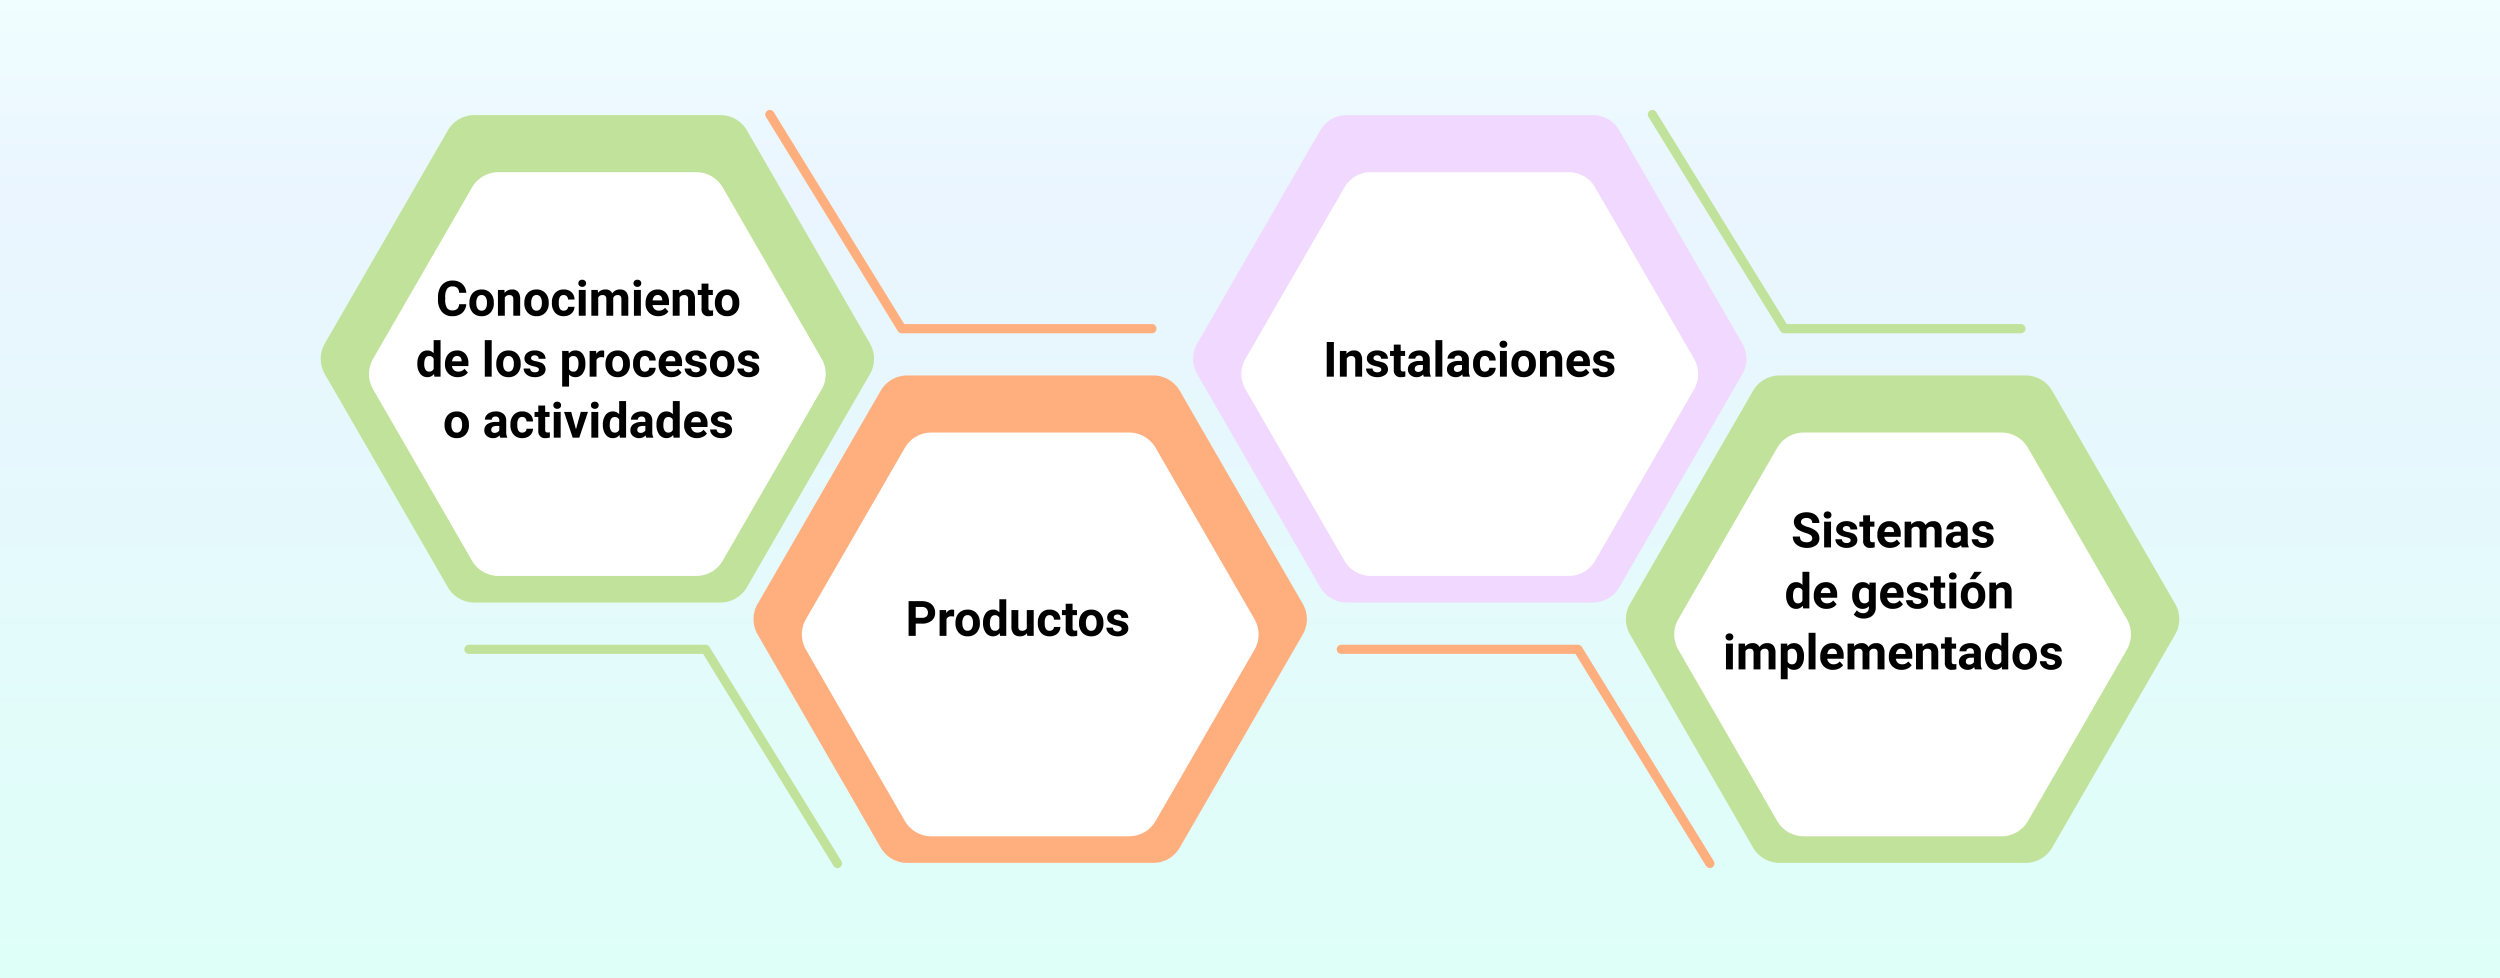 <svg xmlns="http://www.w3.org/2000/svg" xmlns:xlink="http://www.w3.org/1999/xlink" width="820" height="320.779" viewBox="0 0 820 320.779">
  <defs>
    <linearGradient id="linear-gradient" x1="0.5" x2="0.5" y2="1" gradientUnits="objectBoundingBox">
      <stop offset="0" stop-color="#defff8"/>
      <stop offset="0.803" stop-color="#eaf5ff"/>
      <stop offset="1" stop-color="#f0feff"/>
    </linearGradient>
    <clipPath id="clip-path">
      <rect id="Rectangle_378223" data-name="Rectangle 378223" width="181.891" height="160.265" fill="none"/>
    </clipPath>
    <filter id="Path_823613" x="112.041" y="47.476" width="167.809" height="150.428" filterUnits="userSpaceOnUse">
      <feOffset dy="5" input="SourceAlpha"/>
      <feGaussianBlur stdDeviation="3" result="blur"/>
      <feFlood flood-opacity="0.161"/>
      <feComposite operator="in" in2="blur"/>
      <feComposite in="SourceGraphic"/>
    </filter>
    <filter id="Path_823613-2" x="540.149" y="132.875" width="167.809" height="150.428" filterUnits="userSpaceOnUse">
      <feOffset dy="5" input="SourceAlpha"/>
      <feGaussianBlur stdDeviation="3" result="blur-2"/>
      <feFlood flood-opacity="0.161"/>
      <feComposite operator="in" in2="blur-2"/>
      <feComposite in="SourceGraphic"/>
    </filter>
    <filter id="Path_823613-3" x="254.004" y="132.875" width="167.809" height="150.428" filterUnits="userSpaceOnUse">
      <feOffset dy="5" input="SourceAlpha"/>
      <feGaussianBlur stdDeviation="3" result="blur-3"/>
      <feFlood flood-opacity="0.161"/>
      <feComposite operator="in" in2="blur-3"/>
      <feComposite in="SourceGraphic"/>
    </filter>
    <filter id="Path_823613-4" x="398.186" y="47.476" width="167.809" height="150.428" filterUnits="userSpaceOnUse">
      <feOffset dy="5" input="SourceAlpha"/>
      <feGaussianBlur stdDeviation="3" result="blur-4"/>
      <feFlood flood-opacity="0.161"/>
      <feComposite operator="in" in2="blur-4"/>
      <feComposite in="SourceGraphic"/>
    </filter>
  </defs>
  <g id="Group_1074219" data-name="Group 1074219" transform="translate(-390 -3795)">
    <g id="Group_1073954" data-name="Group 1073954" transform="translate(18.023 2527.313)">
      <g id="Group_1073936" data-name="Group 1073936" transform="translate(371.977 1267.688)">
        <g id="Group_1072963" data-name="Group 1072963" transform="translate(820 320.779) rotate(180)">
          <rect id="Rectangle_376022" data-name="Rectangle 376022" width="820" height="320.779" fill="url(#linear-gradient)"/>
        </g>
      </g>
    </g>
    <g id="Group_1073964" data-name="Group 1073964" transform="translate(0 -40.221)">
      <g id="Group_1073963" data-name="Group 1073963" transform="translate(495 3872.778)">
        <g id="Group_1073956" data-name="Group 1073956" transform="translate(0)">
          <g id="Group_1073955" data-name="Group 1073955" clip-path="url(#clip-path)">
            <path id="Path_823611" data-name="Path 823611" d="M131.6.5H50.894A10.04,10.04,0,0,0,42.2,5.52L1.845,75.415a10.04,10.04,0,0,0,0,10.04l40.354,69.9a10.04,10.04,0,0,0,8.695,5.02H131.6a10.04,10.04,0,0,0,8.695-5.02L153.546,132.4l27.1-46.947a10.04,10.04,0,0,0,0-10.04L140.3,5.52A10.04,10.04,0,0,0,131.6.5" transform="translate(-0.303 -0.303)" fill="#c1e29a"/>
            <g transform="matrix(1, 0, 0, 1, -105, -37.56)" filter="url(#Path_823613)">
              <path id="Path_823613-5" data-name="Path 823613" d="M148,35.287H83.14a10.04,10.04,0,0,0-8.695,5.02L42.013,96.481a10.04,10.04,0,0,0,0,10.04L74.445,162.7a10.04,10.04,0,0,0,8.695,5.02H148a10.04,10.04,0,0,0,8.695-5.02l32.432-56.174a10.04,10.04,0,0,0,0-10.04L156.7,40.307A10.04,10.04,0,0,0,148,35.287" transform="translate(80.37 16.19)" fill="#fff"/>
            </g>
          </g>
        </g>
        <path id="Path_824461" data-name="Path 824461" d="M-40.07-3.789A4.025,4.025,0,0,1-41.426-.9,4.76,4.76,0,0,1-44.648.156,4.28,4.28,0,0,1-48.09-1.316a6.038,6.038,0,0,1-1.254-4.043v-.7a6.819,6.819,0,0,1,.578-2.891,4.332,4.332,0,0,1,1.652-1.918,4.629,4.629,0,0,1,2.5-.668,4.637,4.637,0,0,1,3.172,1.055,4.326,4.326,0,0,1,1.391,2.961H-42.4a2.376,2.376,0,0,0-.613-1.6,2.271,2.271,0,0,0-1.605-.5,1.991,1.991,0,0,0-1.754.84,4.707,4.707,0,0,0-.6,2.605V-5.3a5.038,5.038,0,0,0,.559,2.7,1.954,1.954,0,0,0,1.762.852,2.314,2.314,0,0,0,1.621-.5,2.241,2.241,0,0,0,.613-1.535Zm1.039-.516a5.013,5.013,0,0,1,.484-2.242A3.546,3.546,0,0,1-37.152-8.07a4.069,4.069,0,0,1,2.113-.539,3.849,3.849,0,0,1,2.793,1.047,4.2,4.2,0,0,1,1.207,2.844l.016.578A4.418,4.418,0,0,1-32.109-1.02,3.775,3.775,0,0,1-35.023.156a3.793,3.793,0,0,1-2.918-1.172A4.5,4.5,0,0,1-39.031-4.2Zm2.258.16A3.16,3.16,0,0,0-36.32-2.3a1.5,1.5,0,0,0,1.3.638,1.5,1.5,0,0,0,1.281-.63,3.457,3.457,0,0,0,.461-2.015,3.128,3.128,0,0,0-.461-1.831,1.5,1.5,0,0,0-1.3-.649,1.474,1.474,0,0,0-1.281.646A3.516,3.516,0,0,0-36.773-4.144Zm9.219-4.309.07.977a2.951,2.951,0,0,1,2.43-1.133,2.453,2.453,0,0,1,2,.789,3.682,3.682,0,0,1,.672,2.359V0h-2.258V-5.406a1.465,1.465,0,0,0-.312-1.043,1.4,1.4,0,0,0-1.039-.324,1.553,1.553,0,0,0-1.43.813V0H-29.68V-8.453ZM-21.023-4.3a5.013,5.013,0,0,1,.484-2.242A3.546,3.546,0,0,1-19.145-8.07a4.069,4.069,0,0,1,2.113-.539,3.849,3.849,0,0,1,2.793,1.047,4.2,4.2,0,0,1,1.207,2.844l.016.578A4.418,4.418,0,0,1-14.1-1.02,3.775,3.775,0,0,1-17.016.156a3.793,3.793,0,0,1-2.918-1.172A4.5,4.5,0,0,1-21.023-4.2Zm2.258.16A3.16,3.16,0,0,0-18.312-2.3a1.5,1.5,0,0,0,1.3.638,1.5,1.5,0,0,0,1.281-.63,3.457,3.457,0,0,0,.461-2.015,3.128,3.128,0,0,0-.461-1.831,1.5,1.5,0,0,0-1.3-.649,1.474,1.474,0,0,0-1.281.646A3.516,3.516,0,0,0-18.766-4.144Zm10.656,2.48a1.481,1.481,0,0,0,1.016-.344,1.2,1.2,0,0,0,.406-.914H-4.57a2.9,2.9,0,0,1-.469,1.574A3.093,3.093,0,0,1-6.3-.238,3.949,3.949,0,0,1-8.07.156,3.67,3.67,0,0,1-10.93-1,4.56,4.56,0,0,1-11.977-4.18v-.148a4.508,4.508,0,0,1,1.039-3.117A3.627,3.627,0,0,1-8.086-8.609a3.555,3.555,0,0,1,2.543.9A3.2,3.2,0,0,1-4.57-5.3H-6.687a1.551,1.551,0,0,0-.406-1.072,1.354,1.354,0,0,0-1.031-.412,1.36,1.36,0,0,0-1.191.575,3.333,3.333,0,0,0-.4,1.866v.235a3.375,3.375,0,0,0,.4,1.878A1.377,1.377,0,0,0-8.109-1.664ZM-.9,0H-3.164V-8.453H-.9ZM-3.3-10.641a1.112,1.112,0,0,1,.34-.836,1.277,1.277,0,0,1,.926-.328,1.28,1.28,0,0,1,.922.328,1.105,1.105,0,0,1,.344.836,1.108,1.108,0,0,1-.348.844,1.283,1.283,0,0,1-.918.328A1.283,1.283,0,0,1-2.949-9.8,1.108,1.108,0,0,1-3.3-10.641ZM3.078-8.453l.07.945a2.971,2.971,0,0,1,2.43-1.1A2.255,2.255,0,0,1,7.82-7.32a2.9,2.9,0,0,1,2.539-1.289,2.521,2.521,0,0,1,2.047.8,3.681,3.681,0,0,1,.672,2.41V0H10.813V-5.391a1.61,1.61,0,0,0-.281-1.051,1.246,1.246,0,0,0-.992-.332A1.409,1.409,0,0,0,8.133-5.8L8.141,0H5.883V-5.383a1.59,1.59,0,0,0-.289-1.062,1.259,1.259,0,0,0-.984-.328,1.463,1.463,0,0,0-1.391.8V0H.961V-8.453ZM17.2,0H14.93V-8.453H17.2ZM14.8-10.641a1.112,1.112,0,0,1,.34-.836,1.277,1.277,0,0,1,.926-.328,1.28,1.28,0,0,1,.922.328,1.105,1.105,0,0,1,.344.836,1.108,1.108,0,0,1-.348.844,1.283,1.283,0,0,1-.918.328,1.283,1.283,0,0,1-.918-.328A1.108,1.108,0,0,1,14.8-10.641ZM22.945.156A4.15,4.15,0,0,1,19.918-.984,4.054,4.054,0,0,1,18.75-4.023v-.219a5.106,5.106,0,0,1,.492-2.277,3.612,3.612,0,0,1,1.395-1.547A3.914,3.914,0,0,1,22.7-8.609a3.508,3.508,0,0,1,2.73,1.094,4.444,4.444,0,0,1,1,3.1v.922H21.039a2.1,2.1,0,0,0,.66,1.328,2,2,0,0,0,1.395.5,2.437,2.437,0,0,0,2.039-.945l1.109,1.242A3.389,3.389,0,0,1,24.867-.246,4.511,4.511,0,0,1,22.945.156Zm-.258-6.945a1.411,1.411,0,0,0-1.09.455,2.357,2.357,0,0,0-.535,1.3H24.2v-.181A1.681,1.681,0,0,0,23.8-6.377,1.456,1.456,0,0,0,22.688-6.789Zm7.094-1.664.07.977a2.951,2.951,0,0,1,2.43-1.133,2.453,2.453,0,0,1,2,.789,3.682,3.682,0,0,1,.672,2.359V0H32.7V-5.406a1.465,1.465,0,0,0-.312-1.043,1.4,1.4,0,0,0-1.039-.324,1.553,1.553,0,0,0-1.43.813V0H27.656V-8.453Zm9.586-2.078v2.078h1.445V-6.8H39.367v4.219a1.007,1.007,0,0,0,.18.672.9.9,0,0,0,.688.2,3.6,3.6,0,0,0,.664-.055V-.047a4.648,4.648,0,0,1-1.367.2,2.156,2.156,0,0,1-2.422-2.4V-6.8H35.875V-8.453h1.234v-2.078ZM41.484-4.3a5.013,5.013,0,0,1,.484-2.242A3.546,3.546,0,0,1,43.363-8.07a4.069,4.069,0,0,1,2.113-.539A3.849,3.849,0,0,1,48.27-7.562a4.2,4.2,0,0,1,1.207,2.844l.016.578A4.418,4.418,0,0,1,48.406-1.02,3.775,3.775,0,0,1,45.492.156a3.793,3.793,0,0,1-2.918-1.172A4.5,4.5,0,0,1,41.484-4.2Zm2.258.16A3.16,3.16,0,0,0,44.2-2.3a1.5,1.5,0,0,0,1.3.638,1.5,1.5,0,0,0,1.281-.63,3.457,3.457,0,0,0,.461-2.015,3.128,3.128,0,0,0-.461-1.831,1.5,1.5,0,0,0-1.3-.649,1.474,1.474,0,0,0-1.281.646A3.516,3.516,0,0,0,43.742-4.144ZM-56.109,15.711a5.094,5.094,0,0,1,.887-3.148A2.877,2.877,0,0,1-52.8,11.391a2.589,2.589,0,0,1,2.039.922V8h2.266V20h-2.039l-.109-.9a2.657,2.657,0,0,1-2.172,1.055,2.869,2.869,0,0,1-2.395-1.176A5.258,5.258,0,0,1-56.109,15.711Zm2.258.168a3.337,3.337,0,0,0,.414,1.823,1.349,1.349,0,0,0,1.2.634,1.511,1.511,0,0,0,1.477-.884V14.111a1.489,1.489,0,0,0-1.461-.884Q-53.852,13.227-53.852,15.879Zm11,4.277a4.15,4.15,0,0,1-3.027-1.141,4.054,4.054,0,0,1-1.168-3.039v-.219a5.106,5.106,0,0,1,.492-2.277,3.612,3.612,0,0,1,1.395-1.547,3.914,3.914,0,0,1,2.059-.543,3.508,3.508,0,0,1,2.73,1.094,4.444,4.444,0,0,1,1,3.1v.922h-5.383a2.1,2.1,0,0,0,.66,1.328,2,2,0,0,0,1.395.5,2.437,2.437,0,0,0,2.039-.945l1.109,1.242a3.389,3.389,0,0,1-1.375,1.121A4.511,4.511,0,0,1-42.852,20.156Zm-.258-6.945a1.411,1.411,0,0,0-1.09.455,2.357,2.357,0,0,0-.535,1.3h3.141v-.181A1.681,1.681,0,0,0-42,13.623,1.456,1.456,0,0,0-43.109,13.211ZM-31.727,20h-2.266V8h2.266Zm1.508-4.3a5.013,5.013,0,0,1,.484-2.242A3.546,3.546,0,0,1-28.34,11.93a4.069,4.069,0,0,1,2.113-.539,3.849,3.849,0,0,1,2.793,1.047,4.2,4.2,0,0,1,1.207,2.844l.016.578A4.418,4.418,0,0,1-23.3,18.98a3.775,3.775,0,0,1-2.914,1.176,3.793,3.793,0,0,1-2.918-1.172,4.5,4.5,0,0,1-1.09-3.187Zm2.258.16a3.16,3.16,0,0,0,.453,1.843,1.5,1.5,0,0,0,1.3.638,1.5,1.5,0,0,0,1.281-.63,3.457,3.457,0,0,0,.461-2.015,3.128,3.128,0,0,0-.461-1.831,1.5,1.5,0,0,0-1.3-.649,1.474,1.474,0,0,0-1.281.646A3.516,3.516,0,0,0-27.961,15.856Zm11.719,1.808a.727.727,0,0,0-.41-.652,4.659,4.659,0,0,0-1.316-.426q-3.016-.633-3.016-2.562a2.323,2.323,0,0,1,.934-1.879,3.766,3.766,0,0,1,2.441-.754,4.053,4.053,0,0,1,2.574.758,2.388,2.388,0,0,1,.965,1.969h-2.258a1.092,1.092,0,0,0-.312-.8A1.322,1.322,0,0,0-17.617,13a1.351,1.351,0,0,0-.883.258.814.814,0,0,0-.312.656.7.7,0,0,0,.355.605,3.657,3.657,0,0,0,1.2.4,9.8,9.8,0,0,1,1.422.379,2.336,2.336,0,0,1,1.789,2.273,2.2,2.2,0,0,1-.992,1.871,4.28,4.28,0,0,1-2.562.715,4.47,4.47,0,0,1-1.887-.379,3.166,3.166,0,0,1-1.293-1.039,2.414,2.414,0,0,1-.469-1.426h2.141a1.179,1.179,0,0,0,.445.922,1.766,1.766,0,0,0,1.109.32,1.635,1.635,0,0,0,.98-.246A.766.766,0,0,0-16.242,17.664ZM-1,15.852a5.07,5.07,0,0,1-.887,3.129,2.843,2.843,0,0,1-2.395,1.176,2.633,2.633,0,0,1-2.07-.891V23.25H-8.609v-11.7h2.094l.078.828A2.654,2.654,0,0,1-4.3,11.391a2.862,2.862,0,0,1,2.43,1.156A5.207,5.207,0,0,1-1,15.734Zm-2.258-.164a3.327,3.327,0,0,0-.418-1.82,1.361,1.361,0,0,0-1.215-.641,1.478,1.478,0,0,0-1.461.813V17.5a1.5,1.5,0,0,0,1.477.836Q-3.258,18.336-3.258,15.688Zm8.406-2.023a6.134,6.134,0,0,0-.812-.062,1.654,1.654,0,0,0-1.68.867V20H.4V11.547H2.531l.063,1.008a2.092,2.092,0,0,1,1.883-1.164,2.366,2.366,0,0,1,.7.1ZM5.6,15.7a5.013,5.013,0,0,1,.484-2.242A3.546,3.546,0,0,1,7.48,11.93a4.069,4.069,0,0,1,2.113-.539,3.849,3.849,0,0,1,2.793,1.047,4.2,4.2,0,0,1,1.207,2.844l.016.578a4.418,4.418,0,0,1-1.086,3.121,3.775,3.775,0,0,1-2.914,1.176,3.793,3.793,0,0,1-2.918-1.172A4.5,4.5,0,0,1,5.6,15.8Zm2.258.16A3.16,3.16,0,0,0,8.313,17.7a1.5,1.5,0,0,0,1.3.638,1.5,1.5,0,0,0,1.281-.63,3.457,3.457,0,0,0,.461-2.015,3.128,3.128,0,0,0-.461-1.831,1.5,1.5,0,0,0-1.3-.649,1.474,1.474,0,0,0-1.281.646A3.516,3.516,0,0,0,7.859,15.856Zm10.656,2.48a1.481,1.481,0,0,0,1.016-.344,1.2,1.2,0,0,0,.406-.914h2.117a2.9,2.9,0,0,1-.469,1.574,3.093,3.093,0,0,1-1.262,1.109,3.949,3.949,0,0,1-1.77.395A3.67,3.67,0,0,1,15.7,19a4.56,4.56,0,0,1-1.047-3.184v-.148a4.508,4.508,0,0,1,1.039-3.117,3.627,3.627,0,0,1,2.852-1.164,3.555,3.555,0,0,1,2.543.9,3.2,3.2,0,0,1,.973,2.4H19.938a1.551,1.551,0,0,0-.406-1.072,1.51,1.51,0,0,0-2.223.163,3.333,3.333,0,0,0-.4,1.866v.235a3.375,3.375,0,0,0,.4,1.878A1.377,1.377,0,0,0,18.516,18.336Zm8.719,1.82a4.15,4.15,0,0,1-3.027-1.141,4.054,4.054,0,0,1-1.168-3.039v-.219a5.106,5.106,0,0,1,.492-2.277,3.612,3.612,0,0,1,1.395-1.547,3.914,3.914,0,0,1,2.059-.543,3.508,3.508,0,0,1,2.73,1.094,4.444,4.444,0,0,1,1,3.1v.922H25.328a2.1,2.1,0,0,0,.66,1.328,2,2,0,0,0,1.395.5,2.437,2.437,0,0,0,2.039-.945l1.109,1.242a3.389,3.389,0,0,1-1.375,1.121A4.511,4.511,0,0,1,27.234,20.156Zm-.258-6.945a1.411,1.411,0,0,0-1.09.455,2.357,2.357,0,0,0-.535,1.3h3.141v-.181a1.681,1.681,0,0,0-.406-1.165A1.456,1.456,0,0,0,26.977,13.211Zm9.594,4.453a.727.727,0,0,0-.41-.652,4.659,4.659,0,0,0-1.316-.426q-3.016-.633-3.016-2.562a2.323,2.323,0,0,1,.934-1.879,3.766,3.766,0,0,1,2.441-.754,4.053,4.053,0,0,1,2.574.758,2.388,2.388,0,0,1,.965,1.969H36.484a1.092,1.092,0,0,0-.312-.8A1.322,1.322,0,0,0,35.2,13a1.351,1.351,0,0,0-.883.258.814.814,0,0,0-.312.656.7.7,0,0,0,.355.605,3.657,3.657,0,0,0,1.2.4,9.8,9.8,0,0,1,1.422.379,2.336,2.336,0,0,1,1.789,2.273,2.2,2.2,0,0,1-.992,1.871,4.28,4.28,0,0,1-2.562.715,4.47,4.47,0,0,1-1.887-.379,3.166,3.166,0,0,1-1.293-1.039,2.414,2.414,0,0,1-.469-1.426H33.7a1.179,1.179,0,0,0,.445.922,1.766,1.766,0,0,0,1.109.32,1.635,1.635,0,0,0,.98-.246A.766.766,0,0,0,36.57,17.664Zm3.3-1.969a5.013,5.013,0,0,1,.484-2.242,3.546,3.546,0,0,1,1.395-1.523,4.069,4.069,0,0,1,2.113-.539,3.849,3.849,0,0,1,2.793,1.047,4.2,4.2,0,0,1,1.207,2.844l.016.578a4.418,4.418,0,0,1-1.086,3.121,4.209,4.209,0,0,1-5.832,0,4.5,4.5,0,0,1-1.09-3.187Zm2.258.16a3.16,3.16,0,0,0,.453,1.843,1.628,1.628,0,0,0,2.578.008,3.457,3.457,0,0,0,.461-2.015,3.128,3.128,0,0,0-.461-1.831,1.5,1.5,0,0,0-1.3-.649,1.474,1.474,0,0,0-1.281.646A3.516,3.516,0,0,0,42.125,15.856Zm11.719,1.808a.727.727,0,0,0-.41-.652,4.659,4.659,0,0,0-1.316-.426Q49.1,15.953,49.1,14.023a2.323,2.323,0,0,1,.934-1.879,3.766,3.766,0,0,1,2.441-.754,4.053,4.053,0,0,1,2.574.758,2.388,2.388,0,0,1,.965,1.969H53.758a1.092,1.092,0,0,0-.312-.8A1.322,1.322,0,0,0,52.469,13a1.351,1.351,0,0,0-.883.258.814.814,0,0,0-.312.656.7.7,0,0,0,.355.605,3.657,3.657,0,0,0,1.2.4,9.8,9.8,0,0,1,1.422.379,2.336,2.336,0,0,1,1.789,2.273,2.2,2.2,0,0,1-.992,1.871,4.28,4.28,0,0,1-2.562.715,4.47,4.47,0,0,1-1.887-.379A3.166,3.166,0,0,1,49.3,18.738a2.414,2.414,0,0,1-.469-1.426h2.141a1.179,1.179,0,0,0,.445.922,1.766,1.766,0,0,0,1.109.32,1.635,1.635,0,0,0,.98-.246A.766.766,0,0,0,53.844,17.664ZM-47.191,35.7a5.013,5.013,0,0,1,.484-2.242,3.546,3.546,0,0,1,1.395-1.523,4.069,4.069,0,0,1,2.113-.539,3.849,3.849,0,0,1,2.793,1.047A4.2,4.2,0,0,1-39.2,35.281l.016.578A4.418,4.418,0,0,1-40.27,38.98a3.775,3.775,0,0,1-2.914,1.176A3.793,3.793,0,0,1-46.1,38.984a4.5,4.5,0,0,1-1.09-3.187Zm2.258.16A3.16,3.16,0,0,0-44.48,37.7a1.5,1.5,0,0,0,1.3.638,1.5,1.5,0,0,0,1.281-.63,3.457,3.457,0,0,0,.461-2.015A3.128,3.128,0,0,0-41.9,33.86a1.5,1.5,0,0,0-1.3-.649,1.474,1.474,0,0,0-1.281.646A3.516,3.516,0,0,0-44.934,35.856ZM-28.91,40a2.507,2.507,0,0,1-.227-.758,2.732,2.732,0,0,1-2.133.914,3,3,0,0,1-2.059-.719,2.312,2.312,0,0,1-.816-1.812,2.389,2.389,0,0,1,1-2.062,4.915,4.915,0,0,1,2.879-.727h1.039v-.484a1.393,1.393,0,0,0-.3-.937,1.183,1.183,0,0,0-.949-.352,1.345,1.345,0,0,0-.895.273.929.929,0,0,0-.324.75h-2.258a2.268,2.268,0,0,1,.453-1.359,3,3,0,0,1,1.281-.98,4.669,4.669,0,0,1,1.859-.355,3.689,3.689,0,0,1,2.48.785,2.747,2.747,0,0,1,.918,2.207v3.664a4.041,4.041,0,0,0,.336,1.82V40Zm-1.867-1.57a1.945,1.945,0,0,0,.922-.223,1.462,1.462,0,0,0,.625-.6V36.156h-.844q-1.7,0-1.8,1.172l-.008.133a.9.9,0,0,0,.3.7A1.153,1.153,0,0,0-30.777,38.43Zm9.063-.094a1.481,1.481,0,0,0,1.016-.344,1.2,1.2,0,0,0,.406-.914h2.117a2.9,2.9,0,0,1-.469,1.574,3.093,3.093,0,0,1-1.262,1.109,3.949,3.949,0,0,1-1.77.395A3.67,3.67,0,0,1-24.535,39a4.56,4.56,0,0,1-1.047-3.184v-.148a4.508,4.508,0,0,1,1.039-3.117,3.627,3.627,0,0,1,2.852-1.164,3.555,3.555,0,0,1,2.543.9,3.2,3.2,0,0,1,.973,2.4h-2.117a1.551,1.551,0,0,0-.406-1.072,1.354,1.354,0,0,0-1.031-.412,1.36,1.36,0,0,0-1.191.575,3.333,3.333,0,0,0-.4,1.866v.235a3.375,3.375,0,0,0,.4,1.878A1.377,1.377,0,0,0-21.715,38.336Zm7.531-8.867v2.078h1.445V33.2h-1.445v4.219a1.007,1.007,0,0,0,.18.672.9.9,0,0,0,.688.2,3.6,3.6,0,0,0,.664-.055v1.711a4.648,4.648,0,0,1-1.367.2,2.156,2.156,0,0,1-2.422-2.4V33.2h-1.234V31.547h1.234V29.469ZM-9.1,40h-2.266V31.547H-9.1Zm-2.4-10.641a1.112,1.112,0,0,1,.34-.836,1.277,1.277,0,0,1,.926-.328,1.28,1.28,0,0,1,.922.328,1.105,1.105,0,0,1,.344.836,1.108,1.108,0,0,1-.348.844,1.283,1.283,0,0,1-.918.328,1.283,1.283,0,0,1-.918-.328A1.108,1.108,0,0,1-11.5,29.359Zm7.422,7.883,1.57-5.7H-.145L-3,40H-5.152L-8,31.547h2.359ZM3.23,40H.965V31.547H3.23ZM.832,29.359a1.112,1.112,0,0,1,.34-.836A1.277,1.277,0,0,1,2.1,28.2a1.28,1.28,0,0,1,.922.328,1.193,1.193,0,0,1,0,1.68,1.283,1.283,0,0,1-.918.328A1.283,1.283,0,0,1,1.18,30.2,1.108,1.108,0,0,1,.832,29.359Zm3.906,6.352a5.094,5.094,0,0,1,.887-3.148,2.877,2.877,0,0,1,2.426-1.172,2.589,2.589,0,0,1,2.039.922V28h2.266V40H10.316l-.109-.9a2.657,2.657,0,0,1-2.172,1.055A2.869,2.869,0,0,1,5.641,38.98,5.258,5.258,0,0,1,4.738,35.711ZM7,35.879A3.337,3.337,0,0,0,7.41,37.7a1.349,1.349,0,0,0,1.2.634,1.511,1.511,0,0,0,1.477-.884V34.111a1.489,1.489,0,0,0-1.461-.884Q7,33.227,7,35.879ZM19,40a2.507,2.507,0,0,1-.227-.758,2.732,2.732,0,0,1-2.133.914,3,3,0,0,1-2.059-.719,2.312,2.312,0,0,1-.816-1.812,2.389,2.389,0,0,1,1-2.062,4.915,4.915,0,0,1,2.879-.727h1.039v-.484a1.393,1.393,0,0,0-.3-.937,1.183,1.183,0,0,0-.949-.352,1.345,1.345,0,0,0-.895.273.929.929,0,0,0-.324.75H13.957a2.268,2.268,0,0,1,.453-1.359,3,3,0,0,1,1.281-.98,4.669,4.669,0,0,1,1.859-.355,3.689,3.689,0,0,1,2.48.785,2.747,2.747,0,0,1,.918,2.207v3.664a4.041,4.041,0,0,0,.336,1.82V40Zm-1.867-1.57a1.945,1.945,0,0,0,.922-.223,1.462,1.462,0,0,0,.625-.6V36.156H17.84q-1.7,0-1.8,1.172l-.008.133a.9.9,0,0,0,.3.7A1.153,1.153,0,0,0,17.137,38.43Zm5.2-2.719a5.094,5.094,0,0,1,.887-3.148,2.877,2.877,0,0,1,2.426-1.172,2.589,2.589,0,0,1,2.039.922V28h2.266V40H27.91l-.109-.9a2.657,2.657,0,0,1-2.172,1.055,2.869,2.869,0,0,1-2.395-1.176A5.258,5.258,0,0,1,22.332,35.711Zm2.258.168A3.337,3.337,0,0,0,25,37.7a1.349,1.349,0,0,0,1.2.634,1.511,1.511,0,0,0,1.477-.884V34.111a1.489,1.489,0,0,0-1.461-.884Q24.59,33.227,24.59,35.879Zm11,4.277a4.15,4.15,0,0,1-3.027-1.141,4.054,4.054,0,0,1-1.168-3.039v-.219a5.106,5.106,0,0,1,.492-2.277,3.612,3.612,0,0,1,1.395-1.547,3.914,3.914,0,0,1,2.059-.543,3.508,3.508,0,0,1,2.73,1.094,4.444,4.444,0,0,1,1,3.1v.922H33.684a2.1,2.1,0,0,0,.66,1.328,2,2,0,0,0,1.395.5,2.437,2.437,0,0,0,2.039-.945l1.109,1.242a3.389,3.389,0,0,1-1.375,1.121A4.511,4.511,0,0,1,35.59,40.156Zm-.258-6.945a1.411,1.411,0,0,0-1.09.455,2.357,2.357,0,0,0-.535,1.3h3.141v-.181a1.681,1.681,0,0,0-.406-1.165A1.456,1.456,0,0,0,35.332,33.211Zm9.594,4.453a.727.727,0,0,0-.41-.652,4.659,4.659,0,0,0-1.316-.426q-3.016-.633-3.016-2.562a2.323,2.323,0,0,1,.934-1.879,3.766,3.766,0,0,1,2.441-.754,4.053,4.053,0,0,1,2.574.758,2.388,2.388,0,0,1,.965,1.969H44.84a1.092,1.092,0,0,0-.312-.8A1.322,1.322,0,0,0,43.551,33a1.351,1.351,0,0,0-.883.258.814.814,0,0,0-.312.656.7.7,0,0,0,.355.605,3.657,3.657,0,0,0,1.2.4,9.8,9.8,0,0,1,1.422.379,2.336,2.336,0,0,1,1.789,2.273,2.205,2.205,0,0,1-.992,1.871,4.28,4.28,0,0,1-2.562.715,4.47,4.47,0,0,1-1.887-.379,3.166,3.166,0,0,1-1.293-1.039,2.414,2.414,0,0,1-.469-1.426h2.141a1.179,1.179,0,0,0,.445.922,1.766,1.766,0,0,0,1.109.32,1.635,1.635,0,0,0,.98-.246A.766.766,0,0,0,44.926,37.664Z" transform="translate(88 66)"/>
      </g>
      <g id="Group_1073960" data-name="Group 1073960" transform="translate(923.109 3958.178)">
        <g id="Group_1073958" data-name="Group 1073958" transform="translate(0 0)">
          <g id="Mask_Group_1073955" data-name="Mask Group 1073955" clip-path="url(#clip-path)">
            <path id="Path_823611-2" data-name="Path 823611" d="M131.6.5H50.894A10.04,10.04,0,0,0,42.2,5.52L1.845,75.415a10.04,10.04,0,0,0,0,10.04l40.354,69.9a10.04,10.04,0,0,0,8.695,5.02H131.6a10.04,10.04,0,0,0,8.695-5.02L153.546,132.4l27.1-46.947a10.04,10.04,0,0,0,0-10.04L140.3,5.52A10.04,10.04,0,0,0,131.6.5" transform="translate(-0.303 -0.303)" fill="#c1e29a"/>
            <g transform="matrix(1, 0, 0, 1, -533.11, -122.96)" filter="url(#Path_823613-2)">
              <path id="Path_823613-6" data-name="Path 823613" d="M148,35.287H83.14a10.04,10.04,0,0,0-8.695,5.02L42.013,96.481a10.04,10.04,0,0,0,0,10.04L74.445,162.7a10.04,10.04,0,0,0,8.695,5.02H148a10.04,10.04,0,0,0,8.695-5.02l32.432-56.174a10.04,10.04,0,0,0,0-10.04L156.7,40.307A10.04,10.04,0,0,0,148,35.287" transform="translate(508.48 101.59)" fill="#fff"/>
            </g>
          </g>
        </g>
        <path id="Path_824464" data-name="Path 824464" d="M-26.594-2.984A1.2,1.2,0,0,0-27.062-4a6.148,6.148,0,0,0-1.687-.75,11.963,11.963,0,0,1-1.93-.777,3.153,3.153,0,0,1-1.937-2.82A2.747,2.747,0,0,1-32.1-10a3.389,3.389,0,0,1,1.492-1.129,5.616,5.616,0,0,1,2.184-.406,5.112,5.112,0,0,1,2.172.441,3.458,3.458,0,0,1,1.48,1.246,3.261,3.261,0,0,1,.527,1.828h-2.344a1.534,1.534,0,0,0-.492-1.215,2.023,2.023,0,0,0-1.383-.434A2.162,2.162,0,0,0-29.8-9.3a1.146,1.146,0,0,0-.477.957,1.1,1.1,0,0,0,.559.93,6.311,6.311,0,0,0,1.645.7,7.106,7.106,0,0,1,2.914,1.492A2.972,2.972,0,0,1-24.242-3,2.737,2.737,0,0,1-25.359-.684a4.891,4.891,0,0,1-3.008.84,5.808,5.808,0,0,1-2.391-.48A3.783,3.783,0,0,1-32.4-1.641a3.371,3.371,0,0,1-.566-1.937h2.352q0,1.883,2.25,1.883a2.189,2.189,0,0,0,1.3-.34A1.106,1.106,0,0,0-26.594-2.984ZM-20.422,0h-2.266V-8.453h2.266Zm-2.4-10.641a1.112,1.112,0,0,1,.34-.836,1.277,1.277,0,0,1,.926-.328,1.28,1.28,0,0,1,.922.328,1.105,1.105,0,0,1,.344.836,1.108,1.108,0,0,1-.348.844,1.283,1.283,0,0,1-.918.328,1.283,1.283,0,0,1-.918-.328A1.108,1.108,0,0,1-22.82-10.641Zm8.836,8.3a.727.727,0,0,0-.41-.652,4.659,4.659,0,0,0-1.316-.426q-3.016-.633-3.016-2.562a2.323,2.323,0,0,1,.934-1.879,3.766,3.766,0,0,1,2.441-.754,4.053,4.053,0,0,1,2.574.758,2.388,2.388,0,0,1,.965,1.969H-14.07a1.092,1.092,0,0,0-.312-.8A1.322,1.322,0,0,0-15.359-7a1.351,1.351,0,0,0-.883.258.814.814,0,0,0-.312.656.7.7,0,0,0,.355.605,3.657,3.657,0,0,0,1.2.4,9.8,9.8,0,0,1,1.422.379A2.336,2.336,0,0,1-11.789-2.43a2.2,2.2,0,0,1-.992,1.871,4.28,4.28,0,0,1-2.562.715A4.47,4.47,0,0,1-17.23-.223a3.166,3.166,0,0,1-1.293-1.039,2.414,2.414,0,0,1-.469-1.426h2.141a1.179,1.179,0,0,0,.445.922,1.766,1.766,0,0,0,1.109.32,1.635,1.635,0,0,0,.98-.246A.766.766,0,0,0-13.984-2.336Zm6.352-8.2v2.078h1.445V-6.8H-7.633v4.219a1.007,1.007,0,0,0,.18.672.9.9,0,0,0,.688.2A3.6,3.6,0,0,0-6.1-1.758V-.047a4.648,4.648,0,0,1-1.367.2,2.156,2.156,0,0,1-2.422-2.4V-6.8h-1.234V-8.453h1.234v-2.078ZM-1.039.156A4.15,4.15,0,0,1-4.066-.984,4.054,4.054,0,0,1-5.234-4.023v-.219A5.106,5.106,0,0,1-4.742-6.52,3.612,3.612,0,0,1-3.348-8.066a3.914,3.914,0,0,1,2.059-.543,3.508,3.508,0,0,1,2.73,1.094,4.444,4.444,0,0,1,1,3.1v.922H-2.945a2.1,2.1,0,0,0,.66,1.328,2,2,0,0,0,1.395.5,2.437,2.437,0,0,0,2.039-.945L2.258-1.367A3.389,3.389,0,0,1,.883-.246,4.511,4.511,0,0,1-1.039.156ZM-1.3-6.789a1.411,1.411,0,0,0-1.09.455,2.357,2.357,0,0,0-.535,1.3H.219v-.181A1.681,1.681,0,0,0-.187-6.377,1.456,1.456,0,0,0-1.3-6.789ZM5.836-8.453l.07.945a2.971,2.971,0,0,1,2.43-1.1A2.255,2.255,0,0,1,10.578-7.32a2.9,2.9,0,0,1,2.539-1.289,2.521,2.521,0,0,1,2.047.8,3.681,3.681,0,0,1,.672,2.41V0H13.57V-5.391a1.61,1.61,0,0,0-.281-1.051,1.246,1.246,0,0,0-.992-.332,1.409,1.409,0,0,0-1.406.969L10.9,0H8.641V-5.383a1.59,1.59,0,0,0-.289-1.062,1.259,1.259,0,0,0-.984-.328,1.463,1.463,0,0,0-1.391.8V0H3.719V-8.453ZM22.469,0a2.507,2.507,0,0,1-.227-.758,2.732,2.732,0,0,1-2.133.914,3,3,0,0,1-2.059-.719,2.312,2.312,0,0,1-.816-1.812,2.389,2.389,0,0,1,1-2.062,4.915,4.915,0,0,1,2.879-.727h1.039v-.484a1.393,1.393,0,0,0-.3-.937,1.183,1.183,0,0,0-.949-.352A1.345,1.345,0,0,0,20-6.664a.929.929,0,0,0-.324.75H17.422a2.268,2.268,0,0,1,.453-1.359,3,3,0,0,1,1.281-.98,4.669,4.669,0,0,1,1.859-.355,3.689,3.689,0,0,1,2.48.785,2.747,2.747,0,0,1,.918,2.207v3.664a4.041,4.041,0,0,0,.336,1.82V0ZM20.6-1.57a1.945,1.945,0,0,0,.922-.223,1.462,1.462,0,0,0,.625-.6V-3.844H21.3q-1.7,0-1.8,1.172l-.008.133a.9.9,0,0,0,.3.7A1.153,1.153,0,0,0,20.6-1.57Zm10.125-.766a.727.727,0,0,0-.41-.652A4.659,4.659,0,0,0,29-3.414q-3.016-.633-3.016-2.562a2.323,2.323,0,0,1,.934-1.879,3.766,3.766,0,0,1,2.441-.754,4.053,4.053,0,0,1,2.574.758A2.388,2.388,0,0,1,32.9-5.883H30.641a1.092,1.092,0,0,0-.312-.8A1.322,1.322,0,0,0,29.352-7a1.351,1.351,0,0,0-.883.258.814.814,0,0,0-.312.656.7.7,0,0,0,.355.605,3.657,3.657,0,0,0,1.2.4,9.8,9.8,0,0,1,1.422.379A2.336,2.336,0,0,1,32.922-2.43,2.2,2.2,0,0,1,31.93-.559a4.28,4.28,0,0,1-2.562.715A4.47,4.47,0,0,1,27.48-.223a3.166,3.166,0,0,1-1.293-1.039,2.414,2.414,0,0,1-.469-1.426h2.141a1.179,1.179,0,0,0,.445.922,1.766,1.766,0,0,0,1.109.32,1.635,1.635,0,0,0,.98-.246A.766.766,0,0,0,30.727-2.336ZM-35.148,15.711a5.094,5.094,0,0,1,.887-3.148,2.877,2.877,0,0,1,2.426-1.172,2.589,2.589,0,0,1,2.039.922V8h2.266V20H-29.57l-.109-.9a2.657,2.657,0,0,1-2.172,1.055,2.869,2.869,0,0,1-2.395-1.176A5.258,5.258,0,0,1-35.148,15.711Zm2.258.168a3.337,3.337,0,0,0,.414,1.823,1.349,1.349,0,0,0,1.2.634,1.511,1.511,0,0,0,1.477-.884V14.111a1.489,1.489,0,0,0-1.461-.884Q-32.891,13.227-32.891,15.879Zm11,4.277a4.15,4.15,0,0,1-3.027-1.141,4.054,4.054,0,0,1-1.168-3.039v-.219a5.106,5.106,0,0,1,.492-2.277A3.612,3.612,0,0,1-24.2,11.934a3.914,3.914,0,0,1,2.059-.543,3.508,3.508,0,0,1,2.73,1.094,4.444,4.444,0,0,1,1,3.1v.922H-23.8a2.1,2.1,0,0,0,.66,1.328,2,2,0,0,0,1.395.5,2.437,2.437,0,0,0,2.039-.945l1.109,1.242a3.389,3.389,0,0,1-1.375,1.121A4.511,4.511,0,0,1-21.891,20.156Zm-.258-6.945a1.411,1.411,0,0,0-1.09.455,2.357,2.357,0,0,0-.535,1.3h3.141v-.181a1.681,1.681,0,0,0-.406-1.165A1.456,1.456,0,0,0-22.148,13.211Zm8.672,2.5a4.954,4.954,0,0,1,.926-3.133,3,3,0,0,1,2.5-1.187,2.631,2.631,0,0,1,2.164.953l.094-.8H-5.75v8.172a3.613,3.613,0,0,1-.5,1.93A3.236,3.236,0,0,1-7.672,22.9a4.985,4.985,0,0,1-2.141.43,4.635,4.635,0,0,1-1.812-.371A3.217,3.217,0,0,1-12.961,22l1-1.375a2.645,2.645,0,0,0,2.047.945,1.936,1.936,0,0,0,1.4-.48,1.8,1.8,0,0,0,.5-1.363v-.453a2.612,2.612,0,0,1-2.055.883,2.992,2.992,0,0,1-2.465-1.191,4.953,4.953,0,0,1-.941-3.16Zm2.258.168a3.085,3.085,0,0,0,.461,1.8,1.466,1.466,0,0,0,1.266.653,1.568,1.568,0,0,0,1.477-.775V14a1.564,1.564,0,0,0-1.461-.775,1.476,1.476,0,0,0-1.277.665A3.477,3.477,0,0,0-11.219,15.879ZM-.125,20.156a4.15,4.15,0,0,1-3.027-1.141A4.054,4.054,0,0,1-4.32,15.977v-.219a5.106,5.106,0,0,1,.492-2.277,3.612,3.612,0,0,1,1.395-1.547,3.914,3.914,0,0,1,2.059-.543,3.508,3.508,0,0,1,2.73,1.094,4.444,4.444,0,0,1,1,3.1v.922H-2.031a2.1,2.1,0,0,0,.66,1.328,2,2,0,0,0,1.395.5,2.437,2.437,0,0,0,2.039-.945l1.109,1.242A3.389,3.389,0,0,1,1.8,19.754,4.511,4.511,0,0,1-.125,20.156Zm-.258-6.945a1.411,1.411,0,0,0-1.09.455,2.357,2.357,0,0,0-.535,1.3H1.133v-.181a1.681,1.681,0,0,0-.406-1.165A1.456,1.456,0,0,0-.383,13.211Zm9.594,4.453a.727.727,0,0,0-.41-.652,4.659,4.659,0,0,0-1.316-.426q-3.016-.633-3.016-2.562A2.323,2.323,0,0,1,5.4,12.145a3.766,3.766,0,0,1,2.441-.754,4.053,4.053,0,0,1,2.574.758,2.388,2.388,0,0,1,.965,1.969H9.125a1.092,1.092,0,0,0-.312-.8A1.322,1.322,0,0,0,7.836,13a1.351,1.351,0,0,0-.883.258.814.814,0,0,0-.312.656A.7.7,0,0,0,7,14.52a3.657,3.657,0,0,0,1.2.4,9.8,9.8,0,0,1,1.422.379,2.336,2.336,0,0,1,1.789,2.273,2.2,2.2,0,0,1-.992,1.871,4.28,4.28,0,0,1-2.562.715,4.47,4.47,0,0,1-1.887-.379,3.166,3.166,0,0,1-1.293-1.039A2.414,2.414,0,0,1,4.2,17.313H6.344a1.179,1.179,0,0,0,.445.922,1.766,1.766,0,0,0,1.109.32,1.635,1.635,0,0,0,.98-.246A.766.766,0,0,0,9.211,17.664Zm6.352-8.2v2.078h1.445V13.2H15.563v4.219a1.007,1.007,0,0,0,.18.672.9.9,0,0,0,.688.2,3.6,3.6,0,0,0,.664-.055v1.711a4.648,4.648,0,0,1-1.367.2,2.156,2.156,0,0,1-2.422-2.4V13.2H12.07V11.547H13.3V9.469ZM20.648,20H18.383V11.547h2.266ZM18.25,9.359a1.112,1.112,0,0,1,.34-.836,1.465,1.465,0,0,1,1.848,0,1.193,1.193,0,0,1,0,1.68,1.448,1.448,0,0,1-1.836,0A1.108,1.108,0,0,1,18.25,9.359ZM22.156,15.7a5.013,5.013,0,0,1,.484-2.242,3.546,3.546,0,0,1,1.395-1.523,4.069,4.069,0,0,1,2.113-.539,3.849,3.849,0,0,1,2.793,1.047,4.2,4.2,0,0,1,1.207,2.844l.016.578a4.418,4.418,0,0,1-1.086,3.121,3.775,3.775,0,0,1-2.914,1.176,3.793,3.793,0,0,1-2.918-1.172,4.5,4.5,0,0,1-1.09-3.187Zm2.258.16a3.16,3.16,0,0,0,.453,1.843,1.628,1.628,0,0,0,2.578.008,3.457,3.457,0,0,0,.461-2.015,3.128,3.128,0,0,0-.461-1.831,1.5,1.5,0,0,0-1.3-.649,1.474,1.474,0,0,0-1.281.646A3.516,3.516,0,0,0,24.414,15.856ZM26.594,8h2.461l-2.164,2.422H25.055Zm7.039,3.547.07.977a2.951,2.951,0,0,1,2.43-1.133,2.453,2.453,0,0,1,2,.789,3.682,3.682,0,0,1,.672,2.359V20H36.547V14.594a1.465,1.465,0,0,0-.312-1.043,1.4,1.4,0,0,0-1.039-.324,1.553,1.553,0,0,0-1.43.813V20H31.508V11.547ZM-52.613,40h-2.266V31.547h2.266Zm-2.4-10.641a1.112,1.112,0,0,1,.34-.836,1.277,1.277,0,0,1,.926-.328,1.28,1.28,0,0,1,.922.328,1.105,1.105,0,0,1,.344.836,1.108,1.108,0,0,1-.348.844,1.283,1.283,0,0,1-.918.328,1.283,1.283,0,0,1-.918-.328A1.108,1.108,0,0,1-55.012,29.359Zm6.375,2.188.07.945a2.971,2.971,0,0,1,2.43-1.1,2.255,2.255,0,0,1,2.242,1.289,2.9,2.9,0,0,1,2.539-1.289,2.521,2.521,0,0,1,2.047.8,3.681,3.681,0,0,1,.672,2.41V40H-40.9V34.609a1.61,1.61,0,0,0-.281-1.051,1.246,1.246,0,0,0-.992-.332,1.409,1.409,0,0,0-1.406.969l.008,5.8h-2.258V34.617a1.59,1.59,0,0,0-.289-1.062,1.259,1.259,0,0,0-.984-.328,1.463,1.463,0,0,0-1.391.8V40h-2.258V31.547Zm19.344,4.3a5.07,5.07,0,0,1-.887,3.129,2.843,2.843,0,0,1-2.395,1.176,2.633,2.633,0,0,1-2.07-.891V43.25H-36.9v-11.7h2.094l.078.828a2.654,2.654,0,0,1,2.141-.984,2.862,2.862,0,0,1,2.43,1.156,5.207,5.207,0,0,1,.867,3.188Zm-2.258-.164a3.327,3.327,0,0,0-.418-1.82,1.361,1.361,0,0,0-1.215-.641,1.478,1.478,0,0,0-1.461.813V37.5a1.5,1.5,0,0,0,1.477.836Q-31.551,38.336-31.551,35.688ZM-25.512,40h-2.266V28h2.266Zm5.75.156a4.15,4.15,0,0,1-3.027-1.141,4.054,4.054,0,0,1-1.168-3.039v-.219a5.106,5.106,0,0,1,.492-2.277,3.612,3.612,0,0,1,1.395-1.547,3.914,3.914,0,0,1,2.059-.543,3.508,3.508,0,0,1,2.73,1.094,4.444,4.444,0,0,1,1,3.1v.922h-5.383a2.1,2.1,0,0,0,.66,1.328,2,2,0,0,0,1.395.5,2.437,2.437,0,0,0,2.039-.945l1.109,1.242a3.389,3.389,0,0,1-1.375,1.121A4.511,4.511,0,0,1-19.762,40.156Zm-.258-6.945a1.411,1.411,0,0,0-1.09.455,2.357,2.357,0,0,0-.535,1.3H-18.5v-.181a1.681,1.681,0,0,0-.406-1.165A1.456,1.456,0,0,0-20.02,33.211Zm7.133-1.664.07.945a2.971,2.971,0,0,1,2.43-1.1A2.255,2.255,0,0,1-8.145,32.68a2.9,2.9,0,0,1,2.539-1.289,2.521,2.521,0,0,1,2.047.8,3.681,3.681,0,0,1,.672,2.41V40H-5.152V34.609a1.61,1.61,0,0,0-.281-1.051,1.246,1.246,0,0,0-.992-.332,1.409,1.409,0,0,0-1.406.969l.008,5.8h-2.258V34.617a1.59,1.59,0,0,0-.289-1.062,1.259,1.259,0,0,0-.984-.328,1.463,1.463,0,0,0-1.391.8V40H-15V31.547ZM2.738,40.156A4.15,4.15,0,0,1-.289,39.016a4.054,4.054,0,0,1-1.168-3.039v-.219A5.106,5.106,0,0,1-.965,33.48,3.612,3.612,0,0,1,.43,31.934a3.914,3.914,0,0,1,2.059-.543,3.508,3.508,0,0,1,2.73,1.094,4.444,4.444,0,0,1,1,3.1v.922H.832a2.1,2.1,0,0,0,.66,1.328,2,2,0,0,0,1.395.5,2.437,2.437,0,0,0,2.039-.945l1.109,1.242A3.389,3.389,0,0,1,4.66,39.754,4.511,4.511,0,0,1,2.738,40.156ZM2.48,33.211a1.411,1.411,0,0,0-1.09.455,2.357,2.357,0,0,0-.535,1.3H4v-.181a1.681,1.681,0,0,0-.406-1.165A1.456,1.456,0,0,0,2.48,33.211Zm7.094-1.664.07.977a2.951,2.951,0,0,1,2.43-1.133,2.453,2.453,0,0,1,2,.789,3.682,3.682,0,0,1,.672,2.359V40H12.488V34.594a1.465,1.465,0,0,0-.312-1.043,1.4,1.4,0,0,0-1.039-.324,1.553,1.553,0,0,0-1.43.813V40H7.449V31.547Zm9.586-2.078v2.078h1.445V33.2H19.16v4.219a1.007,1.007,0,0,0,.18.672.9.9,0,0,0,.688.2,3.6,3.6,0,0,0,.664-.055v1.711a4.648,4.648,0,0,1-1.367.2,2.156,2.156,0,0,1-2.422-2.4V33.2H15.668V31.547H16.9V29.469ZM26.762,40a2.507,2.507,0,0,1-.227-.758,2.732,2.732,0,0,1-2.133.914,3,3,0,0,1-2.059-.719,2.312,2.312,0,0,1-.816-1.812,2.389,2.389,0,0,1,1-2.062,4.915,4.915,0,0,1,2.879-.727h1.039v-.484a1.393,1.393,0,0,0-.3-.937,1.183,1.183,0,0,0-.949-.352,1.345,1.345,0,0,0-.895.273.929.929,0,0,0-.324.75H21.715a2.268,2.268,0,0,1,.453-1.359,3,3,0,0,1,1.281-.98,4.669,4.669,0,0,1,1.859-.355,3.689,3.689,0,0,1,2.48.785,2.747,2.747,0,0,1,.918,2.207v3.664a4.041,4.041,0,0,0,.336,1.82V40Zm-1.867-1.57a1.945,1.945,0,0,0,.922-.223,1.462,1.462,0,0,0,.625-.6V36.156H25.6q-1.7,0-1.8,1.172l-.008.133a.9.9,0,0,0,.3.7A1.153,1.153,0,0,0,24.895,38.43Zm5.2-2.719a5.094,5.094,0,0,1,.887-3.148A2.877,2.877,0,0,1,33.4,31.391a2.589,2.589,0,0,1,2.039.922V28h2.266V40H35.668l-.109-.9a2.657,2.657,0,0,1-2.172,1.055,2.869,2.869,0,0,1-2.395-1.176A5.258,5.258,0,0,1,30.09,35.711Zm2.258.168a3.337,3.337,0,0,0,.414,1.823,1.349,1.349,0,0,0,1.2.634,1.511,1.511,0,0,0,1.477-.884V34.111a1.489,1.489,0,0,0-1.461-.884Q32.348,33.227,32.348,35.879Zm6.758-.184a5.013,5.013,0,0,1,.484-2.242,3.546,3.546,0,0,1,1.395-1.523,4.069,4.069,0,0,1,2.113-.539,3.849,3.849,0,0,1,2.793,1.047A4.2,4.2,0,0,1,47.1,35.281l.016.578a4.418,4.418,0,0,1-1.086,3.121,4.209,4.209,0,0,1-5.832,0,4.5,4.5,0,0,1-1.09-3.187Zm2.258.16a3.16,3.16,0,0,0,.453,1.843,1.628,1.628,0,0,0,2.578.008,3.457,3.457,0,0,0,.461-2.015,3.128,3.128,0,0,0-.461-1.831,1.5,1.5,0,0,0-1.3-.649,1.474,1.474,0,0,0-1.281.646A3.516,3.516,0,0,0,41.363,35.856Zm11.719,1.808a.727.727,0,0,0-.41-.652,4.659,4.659,0,0,0-1.316-.426q-3.016-.633-3.016-2.562a2.323,2.323,0,0,1,.934-1.879,3.766,3.766,0,0,1,2.441-.754,4.053,4.053,0,0,1,2.574.758,2.388,2.388,0,0,1,.965,1.969H53a1.092,1.092,0,0,0-.312-.8A1.322,1.322,0,0,0,51.707,33a1.351,1.351,0,0,0-.883.258.814.814,0,0,0-.312.656.7.7,0,0,0,.355.605,3.657,3.657,0,0,0,1.2.4,9.8,9.8,0,0,1,1.422.379,2.336,2.336,0,0,1,1.789,2.273,2.205,2.205,0,0,1-.992,1.871,4.28,4.28,0,0,1-2.562.715,4.47,4.47,0,0,1-1.887-.379,3.166,3.166,0,0,1-1.293-1.039,2.414,2.414,0,0,1-.469-1.426h2.141a1.179,1.179,0,0,0,.445.922,1.766,1.766,0,0,0,1.109.32,1.635,1.635,0,0,0,.98-.246A.766.766,0,0,0,53.082,37.664Z" transform="translate(87.891 56.6)"/>
      </g>
      <g id="Group_1073962" data-name="Group 1073962" transform="translate(636.964 3958.178)">
        <g id="Group_1073957" data-name="Group 1073957" transform="translate(0 0)">
          <g id="Mask_Group_1073955-2" data-name="Mask Group 1073955" clip-path="url(#clip-path)">
            <path id="Path_823611-3" data-name="Path 823611" d="M131.6.5H50.894A10.04,10.04,0,0,0,42.2,5.52L1.845,75.415a10.04,10.04,0,0,0,0,10.04l40.354,69.9a10.04,10.04,0,0,0,8.695,5.02H131.6a10.04,10.04,0,0,0,8.695-5.02L153.546,132.4l27.1-46.947a10.04,10.04,0,0,0,0-10.04L140.3,5.52A10.04,10.04,0,0,0,131.6.5" transform="translate(-0.303 -0.303)" fill="#ffae7e"/>
            <g transform="matrix(1, 0, 0, 1, -246.96, -122.96)" filter="url(#Path_823613-3)">
              <path id="Path_823613-7" data-name="Path 823613" d="M148,35.287H83.14a10.04,10.04,0,0,0-8.695,5.02L42.013,96.481a10.04,10.04,0,0,0,0,10.04L74.445,162.7a10.04,10.04,0,0,0,8.695,5.02H148a10.04,10.04,0,0,0,8.695-5.02l32.432-56.174a10.04,10.04,0,0,0,0-10.04L156.7,40.307A10.04,10.04,0,0,0,148,35.287" transform="translate(222.34 101.59)" fill="#fff"/>
            </g>
          </g>
        </g>
        <path id="Path_824462" data-name="Path 824462" d="M3.359-4.008V0H1.016V-11.375H5.453a5.134,5.134,0,0,1,2.254.469A3.454,3.454,0,0,1,9.2-9.574a3.714,3.714,0,0,1,.523,1.965A3.266,3.266,0,0,1,8.582-4.973a4.767,4.767,0,0,1-3.168.965Zm0-1.9H5.453a2.059,2.059,0,0,0,1.418-.437,1.591,1.591,0,0,0,.488-1.25,1.876,1.876,0,0,0-.492-1.352,1.839,1.839,0,0,0-1.359-.531H3.359Zm12.578-.43a6.134,6.134,0,0,0-.812-.062,1.654,1.654,0,0,0-1.68.867V0H11.188V-8.453H13.32l.063,1.008a2.092,2.092,0,0,1,1.883-1.164,2.366,2.366,0,0,1,.7.1ZM16.391-4.3a5.013,5.013,0,0,1,.484-2.242A3.546,3.546,0,0,1,18.27-8.07a4.069,4.069,0,0,1,2.113-.539,3.849,3.849,0,0,1,2.793,1.047,4.2,4.2,0,0,1,1.207,2.844l.016.578A4.418,4.418,0,0,1,23.313-1.02,3.775,3.775,0,0,1,20.4.156,3.793,3.793,0,0,1,17.48-1.016,4.5,4.5,0,0,1,16.391-4.2Zm2.258.16A3.16,3.16,0,0,0,19.1-2.3a1.5,1.5,0,0,0,1.3.638,1.5,1.5,0,0,0,1.281-.63,3.457,3.457,0,0,0,.461-2.015A3.128,3.128,0,0,0,21.68-6.14a1.5,1.5,0,0,0-1.3-.649,1.474,1.474,0,0,0-1.281.646A3.516,3.516,0,0,0,18.648-4.144Zm6.789-.145a5.094,5.094,0,0,1,.887-3.148A2.877,2.877,0,0,1,28.75-8.609a2.589,2.589,0,0,1,2.039.922V-12h2.266V0H31.016l-.109-.9A2.657,2.657,0,0,1,28.734.156,2.869,2.869,0,0,1,26.34-1.02,5.258,5.258,0,0,1,25.438-4.289Zm2.258.168A3.337,3.337,0,0,0,28.109-2.3a1.349,1.349,0,0,0,1.2.634,1.511,1.511,0,0,0,1.477-.884V-5.889a1.489,1.489,0,0,0-1.461-.884Q27.7-6.773,27.7-4.121ZM39.867-.859A2.831,2.831,0,0,1,37.555.156,2.67,2.67,0,0,1,35.48-.625a3.335,3.335,0,0,1-.73-2.289V-8.453h2.258v5.467q0,1.322,1.2,1.322a1.63,1.63,0,0,0,1.578-.8V-8.453h2.266V0H39.93Zm7.406-.8a1.481,1.481,0,0,0,1.016-.344,1.2,1.2,0,0,0,.406-.914h2.117a2.9,2.9,0,0,1-.469,1.574A3.093,3.093,0,0,1,49.082-.238a3.949,3.949,0,0,1-1.77.395A3.67,3.67,0,0,1,44.453-1,4.56,4.56,0,0,1,43.406-4.18v-.148a4.508,4.508,0,0,1,1.039-3.117A3.627,3.627,0,0,1,47.3-8.609a3.555,3.555,0,0,1,2.543.9,3.2,3.2,0,0,1,.973,2.4H48.7a1.551,1.551,0,0,0-.406-1.072,1.354,1.354,0,0,0-1.031-.412,1.36,1.36,0,0,0-1.191.575,3.333,3.333,0,0,0-.4,1.866v.235a3.375,3.375,0,0,0,.4,1.878A1.377,1.377,0,0,0,47.273-1.664ZM54.8-10.531v2.078H56.25V-6.8H54.8v4.219a1.007,1.007,0,0,0,.18.672.9.9,0,0,0,.688.2,3.6,3.6,0,0,0,.664-.055V-.047a4.648,4.648,0,0,1-1.367.2,2.156,2.156,0,0,1-2.422-2.4V-6.8H51.313V-8.453h1.234v-2.078ZM56.922-4.3a5.013,5.013,0,0,1,.484-2.242A3.546,3.546,0,0,1,58.8-8.07a4.069,4.069,0,0,1,2.113-.539,3.849,3.849,0,0,1,2.793,1.047,4.2,4.2,0,0,1,1.207,2.844l.016.578A4.418,4.418,0,0,1,63.844-1.02,3.775,3.775,0,0,1,60.93.156a3.793,3.793,0,0,1-2.918-1.172A4.5,4.5,0,0,1,56.922-4.2Zm2.258.16A3.16,3.16,0,0,0,59.633-2.3a1.5,1.5,0,0,0,1.3.638,1.5,1.5,0,0,0,1.281-.63,3.457,3.457,0,0,0,.461-2.015,3.128,3.128,0,0,0-.461-1.831,1.5,1.5,0,0,0-1.3-.649,1.474,1.474,0,0,0-1.281.646A3.516,3.516,0,0,0,59.18-4.144ZM70.9-2.336a.727.727,0,0,0-.41-.652,4.659,4.659,0,0,0-1.316-.426q-3.016-.633-3.016-2.562a2.323,2.323,0,0,1,.934-1.879,3.766,3.766,0,0,1,2.441-.754,4.053,4.053,0,0,1,2.574.758,2.388,2.388,0,0,1,.965,1.969H70.813a1.092,1.092,0,0,0-.312-.8A1.322,1.322,0,0,0,69.523-7a1.351,1.351,0,0,0-.883.258.814.814,0,0,0-.312.656.7.7,0,0,0,.355.605,3.657,3.657,0,0,0,1.2.4A9.8,9.8,0,0,1,71.3-4.7,2.336,2.336,0,0,1,73.094-2.43,2.2,2.2,0,0,1,72.1-.559a4.28,4.28,0,0,1-2.562.715,4.47,4.47,0,0,1-1.887-.379,3.166,3.166,0,0,1-1.293-1.039,2.414,2.414,0,0,1-.469-1.426h2.141a1.179,1.179,0,0,0,.445.922,1.766,1.766,0,0,0,1.109.32,1.635,1.635,0,0,0,.98-.246A.766.766,0,0,0,70.9-2.336Z" transform="translate(50.036 85.6)"/>
      </g>
      <g id="Group_1073961" data-name="Group 1073961" transform="translate(781.146 3872.778)">
        <g id="Group_1073959" data-name="Group 1073959" transform="translate(0)">
          <g id="Group_1073955-2" data-name="Group 1073955" clip-path="url(#clip-path)">
            <path id="Path_823611-4" data-name="Path 823611" d="M131.6.5H50.894A10.04,10.04,0,0,0,42.2,5.52L1.845,75.415a10.04,10.04,0,0,0,0,10.04l40.354,69.9a10.04,10.04,0,0,0,8.695,5.02H131.6a10.04,10.04,0,0,0,8.695-5.02L153.546,132.4l27.1-46.947a10.04,10.04,0,0,0,0-10.04L140.3,5.52A10.04,10.04,0,0,0,131.6.5" transform="translate(-0.303 -0.303)" fill="#f1d8ff"/>
            <g transform="matrix(1, 0, 0, 1, -391.15, -37.56)" filter="url(#Path_823613-4)">
              <path id="Path_823613-8" data-name="Path 823613" d="M148,35.287H83.14a10.04,10.04,0,0,0-8.695,5.02L42.013,96.481a10.04,10.04,0,0,0,0,10.04L74.445,162.7a10.04,10.04,0,0,0,8.695,5.02H148a10.04,10.04,0,0,0,8.695-5.02l32.432-56.174a10.04,10.04,0,0,0,0-10.04L156.7,40.307A10.04,10.04,0,0,0,148,35.287" transform="translate(366.52 16.19)" fill="#fff"/>
            </g>
          </g>
        </g>
        <path id="Path_824463" data-name="Path 824463" d="M3.508,0H1.164V-11.375H3.508Zm4.1-8.453.07.977a2.951,2.951,0,0,1,2.43-1.133,2.453,2.453,0,0,1,2,.789,3.682,3.682,0,0,1,.672,2.359V0H10.523V-5.406a1.465,1.465,0,0,0-.312-1.043,1.4,1.4,0,0,0-1.039-.324,1.553,1.553,0,0,0-1.43.813V0H5.484V-8.453ZM19.07-2.336a.727.727,0,0,0-.41-.652,4.659,4.659,0,0,0-1.316-.426q-3.016-.633-3.016-2.562a2.323,2.323,0,0,1,.934-1.879A3.766,3.766,0,0,1,17.7-8.609a4.053,4.053,0,0,1,2.574.758,2.388,2.388,0,0,1,.965,1.969H18.984a1.092,1.092,0,0,0-.312-.8A1.322,1.322,0,0,0,17.7-7a1.351,1.351,0,0,0-.883.258.814.814,0,0,0-.312.656.7.7,0,0,0,.355.605,3.657,3.657,0,0,0,1.2.4,9.8,9.8,0,0,1,1.422.379A2.336,2.336,0,0,1,21.266-2.43a2.2,2.2,0,0,1-.992,1.871,4.28,4.28,0,0,1-2.562.715,4.47,4.47,0,0,1-1.887-.379,3.166,3.166,0,0,1-1.293-1.039,2.414,2.414,0,0,1-.469-1.426H16.2a1.179,1.179,0,0,0,.445.922,1.766,1.766,0,0,0,1.109.32,1.635,1.635,0,0,0,.98-.246A.766.766,0,0,0,19.07-2.336Zm6.352-8.2v2.078h1.445V-6.8H25.422v4.219a1.007,1.007,0,0,0,.18.672.9.9,0,0,0,.688.2,3.6,3.6,0,0,0,.664-.055V-.047a4.648,4.648,0,0,1-1.367.2,2.156,2.156,0,0,1-2.422-2.4V-6.8H21.93V-8.453h1.234v-2.078ZM33.023,0A2.507,2.507,0,0,1,32.8-.758a2.732,2.732,0,0,1-2.133.914,3,3,0,0,1-2.059-.719,2.312,2.312,0,0,1-.816-1.812,2.389,2.389,0,0,1,1-2.062,4.915,4.915,0,0,1,2.879-.727H32.7v-.484a1.393,1.393,0,0,0-.3-.937,1.183,1.183,0,0,0-.949-.352,1.345,1.345,0,0,0-.895.273.929.929,0,0,0-.324.75H27.977a2.268,2.268,0,0,1,.453-1.359,3,3,0,0,1,1.281-.98,4.669,4.669,0,0,1,1.859-.355,3.689,3.689,0,0,1,2.48.785,2.747,2.747,0,0,1,.918,2.207v3.664A4.041,4.041,0,0,0,35.3-.133V0ZM31.156-1.57a1.945,1.945,0,0,0,.922-.223,1.462,1.462,0,0,0,.625-.6V-3.844h-.844q-1.7,0-1.8,1.172l-.008.133a.9.9,0,0,0,.3.7A1.153,1.153,0,0,0,31.156-1.57ZM39.086,0H36.82V-12h2.266Zm6.758,0a2.507,2.507,0,0,1-.227-.758,2.732,2.732,0,0,1-2.133.914,3,3,0,0,1-2.059-.719,2.312,2.312,0,0,1-.816-1.812,2.389,2.389,0,0,1,1-2.062,4.915,4.915,0,0,1,2.879-.727h1.039v-.484a1.393,1.393,0,0,0-.3-.937,1.183,1.183,0,0,0-.949-.352,1.345,1.345,0,0,0-.895.273.929.929,0,0,0-.324.75H40.8a2.268,2.268,0,0,1,.453-1.359,3,3,0,0,1,1.281-.98,4.669,4.669,0,0,1,1.859-.355,3.689,3.689,0,0,1,2.48.785,2.747,2.747,0,0,1,.918,2.207v3.664a4.041,4.041,0,0,0,.336,1.82V0ZM43.977-1.57a1.945,1.945,0,0,0,.922-.223,1.462,1.462,0,0,0,.625-.6V-3.844H44.68q-1.7,0-1.8,1.172l-.008.133a.9.9,0,0,0,.3.7A1.153,1.153,0,0,0,43.977-1.57Zm9.063-.094a1.481,1.481,0,0,0,1.016-.344,1.2,1.2,0,0,0,.406-.914h2.117a2.9,2.9,0,0,1-.469,1.574A3.093,3.093,0,0,1,54.848-.238a3.949,3.949,0,0,1-1.77.395A3.67,3.67,0,0,1,50.219-1,4.56,4.56,0,0,1,49.172-4.18v-.148a4.508,4.508,0,0,1,1.039-3.117,3.627,3.627,0,0,1,2.852-1.164,3.555,3.555,0,0,1,2.543.9,3.2,3.2,0,0,1,.973,2.4H54.461a1.551,1.551,0,0,0-.406-1.072,1.354,1.354,0,0,0-1.031-.412,1.36,1.36,0,0,0-1.191.575,3.333,3.333,0,0,0-.4,1.866v.235a3.375,3.375,0,0,0,.4,1.878A1.377,1.377,0,0,0,53.039-1.664ZM60.25,0H57.984V-8.453H60.25Zm-2.4-10.641a1.112,1.112,0,0,1,.34-.836,1.277,1.277,0,0,1,.926-.328,1.28,1.28,0,0,1,.922.328,1.105,1.105,0,0,1,.344.836,1.108,1.108,0,0,1-.348.844,1.283,1.283,0,0,1-.918.328A1.283,1.283,0,0,1,58.2-9.8,1.108,1.108,0,0,1,57.852-10.641ZM61.758-4.3a5.013,5.013,0,0,1,.484-2.242A3.546,3.546,0,0,1,63.637-8.07a4.069,4.069,0,0,1,2.113-.539,3.849,3.849,0,0,1,2.793,1.047A4.2,4.2,0,0,1,69.75-4.719l.016.578A4.418,4.418,0,0,1,68.68-1.02,3.775,3.775,0,0,1,65.766.156a3.793,3.793,0,0,1-2.918-1.172A4.5,4.5,0,0,1,61.758-4.2Zm2.258.16A3.16,3.16,0,0,0,64.469-2.3a1.5,1.5,0,0,0,1.3.638,1.5,1.5,0,0,0,1.281-.63,3.457,3.457,0,0,0,.461-2.015,3.128,3.128,0,0,0-.461-1.831,1.5,1.5,0,0,0-1.3-.649,1.474,1.474,0,0,0-1.281.646A3.516,3.516,0,0,0,64.016-4.144Zm9.219-4.309.07.977a2.951,2.951,0,0,1,2.43-1.133,2.453,2.453,0,0,1,2,.789,3.682,3.682,0,0,1,.672,2.359V0H76.148V-5.406a1.465,1.465,0,0,0-.312-1.043A1.4,1.4,0,0,0,74.8-6.773a1.553,1.553,0,0,0-1.43.813V0H71.109V-8.453ZM84.008.156A4.15,4.15,0,0,1,80.98-.984a4.054,4.054,0,0,1-1.168-3.039v-.219A5.106,5.106,0,0,1,80.3-6.52,3.612,3.612,0,0,1,81.7-8.066a3.914,3.914,0,0,1,2.059-.543,3.508,3.508,0,0,1,2.73,1.094,4.444,4.444,0,0,1,1,3.1v.922H82.1a2.1,2.1,0,0,0,.66,1.328,2,2,0,0,0,1.395.5A2.437,2.437,0,0,0,86.2-2.609L87.3-1.367A3.389,3.389,0,0,1,85.93-.246,4.511,4.511,0,0,1,84.008.156ZM83.75-6.789a1.411,1.411,0,0,0-1.09.455,2.357,2.357,0,0,0-.535,1.3h3.141v-.181a1.681,1.681,0,0,0-.406-1.165A1.456,1.456,0,0,0,83.75-6.789Zm9.594,4.453a.727.727,0,0,0-.41-.652,4.659,4.659,0,0,0-1.316-.426Q88.6-4.047,88.6-5.977a2.323,2.323,0,0,1,.934-1.879,3.766,3.766,0,0,1,2.441-.754,4.053,4.053,0,0,1,2.574.758,2.388,2.388,0,0,1,.965,1.969H93.258a1.092,1.092,0,0,0-.312-.8A1.322,1.322,0,0,0,91.969-7a1.351,1.351,0,0,0-.883.258.814.814,0,0,0-.312.656.7.7,0,0,0,.355.605,3.657,3.657,0,0,0,1.2.4A9.8,9.8,0,0,1,93.75-4.7,2.336,2.336,0,0,1,95.539-2.43a2.2,2.2,0,0,1-.992,1.871,4.28,4.28,0,0,1-2.562.715A4.47,4.47,0,0,1,90.1-.223,3.166,3.166,0,0,1,88.8-1.262a2.414,2.414,0,0,1-.469-1.426h2.141a1.179,1.179,0,0,0,.445.922,1.766,1.766,0,0,0,1.109.32,1.635,1.635,0,0,0,.98-.246A.766.766,0,0,0,93.344-2.336Z" transform="translate(42.854 86)"/>
      </g>
      <path id="Path_823614" data-name="Path 823614" d="M-7803-7842l43.254,70.243h82.073" transform="translate(8445.509 11714.778)" fill="none" stroke="#ffae7e" stroke-linecap="round" stroke-linejoin="round" stroke-width="3"/>
      <path id="Path_823615" data-name="Path 823615" d="M0,0,43.254,70.243h77.637" transform="translate(950.836 4118.442) rotate(180)" fill="none" stroke="#ffae7e" stroke-linecap="round" stroke-linejoin="round" stroke-width="3"/>
      <path id="Path_823616" data-name="Path 823616" d="M-7803-7842l43.254,70.243h77.637" transform="translate(8734.981 11714.778)" fill="none" stroke="#c1e29a" stroke-linecap="round" stroke-linejoin="round" stroke-width="3"/>
      <path id="Path_823617" data-name="Path 823617" d="M0,0,43.254,70.243h77.637" transform="translate(664.691 4118.442) rotate(180)" fill="none" stroke="#c1e29a" stroke-linecap="round" stroke-linejoin="round" stroke-width="3"/>
    </g>
  </g>
</svg>

